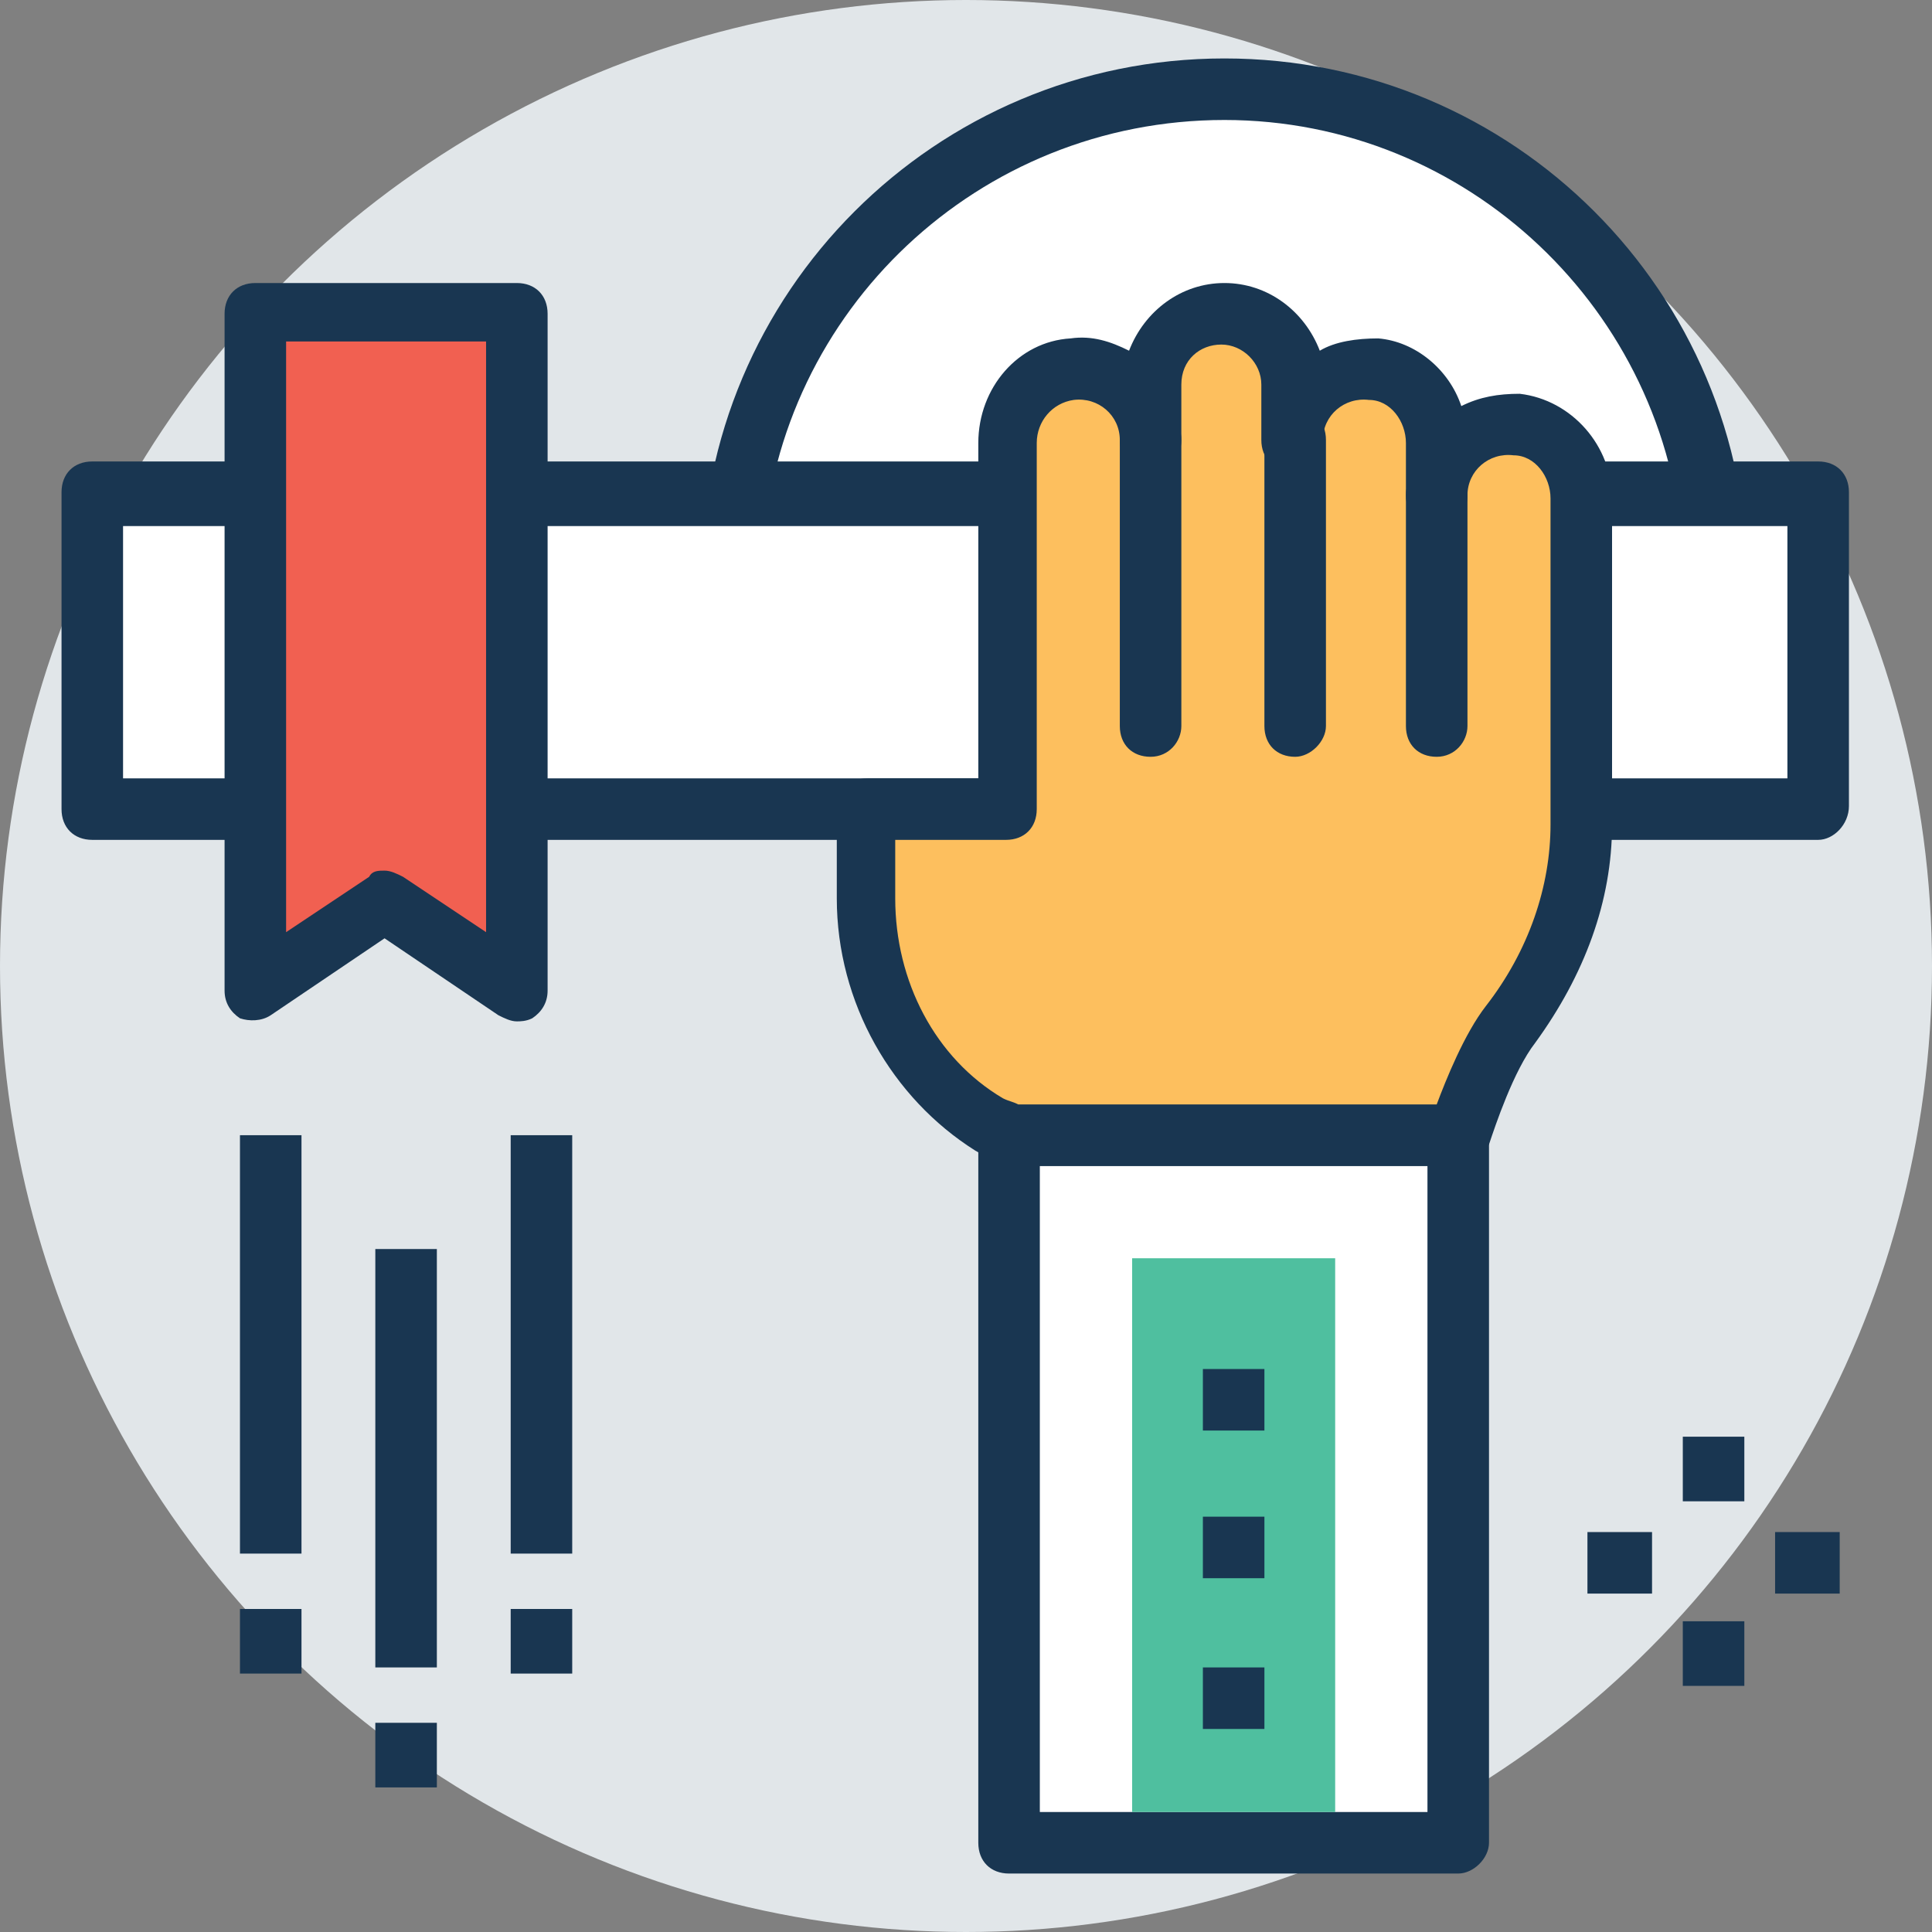 <?xml version="1.0" encoding="iso-8859-1"?>
<!-- Generator: Adobe Illustrator 19.0.0, SVG Export Plug-In . SVG Version: 6.00 Build 0)  -->
<svg version="1.1" id="Capa_1" xmlns="http://www.w3.org/2000/svg" xmlns:xlink="http://www.w3.org/1999/xlink" x="0px" y="0px"
	 viewBox="0 0 487.176 487.176" style="enable-background:new 0 0 487.176 487.176;" xml:space="preserve">
<rect x="0" y="0" width="487.176" height="487.176" fill="#808080" stroke="none"/>
<circle style="fill:#E1E6E9;" cx="243.588" cy="243.588" r="243.588"/>
<path style="fill:#FFFFFF;" d="M308.752,22.497c-68.267,0-124.121,55.855-124.121,124.121h247.467
	C432.097,78.352,377.018,22.497,308.752,22.497z"/>
<path style="fill:#193651;" d="M439.855,154.376H176.873v-7.758c0-72.921,58.958-131.879,131.879-131.879
	S440.63,73.697,440.63,146.618v7.758H439.855z M192.388,138.861h231.952c-3.879-60.509-54.303-108.606-115.588-108.606
	C246.691,30.255,196.267,78.352,192.388,138.861z"/>
<rect x="400.291" y="386.327" style="fill:#193651;" width="16.291" height="15.515"/>
<rect x="447.612" y="386.327" style="fill:#193651;" width="16.291" height="15.515"/>
<rect x="424.339" y="362.279" style="fill:#193651;" width="15.515" height="16.291"/>
<rect x="424.339" y="408.824" style="fill:#193651;" width="15.515" height="16.291"/>
<rect x="23.273" y="124.121" style="fill:#FFFFFF;" width="435.2" height="79.127"/>
<path style="fill:#193651;" d="M458.473,211.782h-435.2c-4.655,0-7.758-3.103-7.758-7.758v-79.903c0-4.655,3.103-7.758,7.758-7.758
	h435.2c4.655,0,7.758,3.103,7.758,7.758v79.127C466.23,207.903,462.352,211.782,458.473,211.782z M31.03,196.267h419.685v-63.612
	H31.03V196.267z"/>
<rect x="254.449" y="286.255" style="fill:#FFFFFF;" width="112.485" height="178.424"/>
<path style="fill:#193651;" d="M367.709,472.436H254.449c-4.655,0-7.758-3.103-7.758-7.758V286.255c0-4.655,3.103-7.758,7.758-7.758
	h113.261c4.655,0,7.758,3.103,7.758,7.758v178.424C375.467,468.558,371.588,472.436,367.709,472.436z M262.206,456.921h97.745
	V294.012h-97.745V456.921z"/>
<rect x="285.479" y="317.285" style="fill:#4FBF9F;" width="51.2" height="139.636"/>
<path style="fill:#FDBF5E;" d="M382.449,106.279c-10.861-0.776-20.17,6.982-20.17,17.842v-12.412
	c0-9.309-6.982-17.842-16.291-18.618c-10.861-0.776-20.17,6.982-20.17,17.842V96.97c0-10.085-7.758-17.842-17.842-17.842l0,0
	c-10.085,0-17.842,7.758-17.842,17.842v13.964c0-10.861-9.309-18.618-20.17-17.842c-9.309,0.776-16.291,9.309-16.291,18.618v92.315
	h-35.685v22.497c0,23.273,10.861,44.994,31.03,57.406c1.552,0.776,3.103,1.552,5.43,3.103h113.261c0,0,6.206-18.618,13.188-27.927
	c10.861-14.739,17.842-32.582,17.842-50.424v-83.006C397.964,116.364,391.758,107.83,382.449,106.279z"/>
<g>
	<path style="fill:#193651;" d="M367.709,294.012H254.449c-1.552,0-2.327,0-3.103-0.776c-2.327-0.776-3.879-2.327-5.43-3.103
		c-20.945-13.188-34.909-37.236-34.909-63.612v-22.497c0-4.655,3.103-7.758,7.758-7.758h27.927v-84.558
		c0-13.964,10.085-25.6,23.273-26.376c5.43-0.776,10.085,0.776,14.739,3.103c3.879-10.085,13.188-17.067,24.048-17.067
		c10.861,0,20.17,6.982,24.048,17.067c3.879-2.327,9.309-3.103,14.739-3.103c9.309,0.776,17.842,7.758,20.945,17.067
		c4.655-2.327,9.309-3.103,14.739-3.103c13.188,1.552,23.273,13.188,23.273,26.376v82.23c0,19.394-6.982,38.012-19.394,55.079
		c-5.43,6.982-10.085,20.945-11.636,25.6C373.915,291.685,370.812,294.012,367.709,294.012z M256.776,278.497h105.503
		c2.327-6.206,6.982-17.842,12.412-24.824c10.861-13.964,16.291-30.255,16.291-45.77v-82.23c0-5.43-3.879-10.861-9.309-10.861
		c-6.206-0.776-11.636,3.879-11.636,10.085c0,4.655-3.103,7.758-7.758,7.758c-4.655,0-7.758-3.103-7.758-7.758v-13.188
		c0-5.43-3.879-10.861-9.309-10.861c-6.206-0.776-11.636,3.879-11.636,10.085c0,4.655-3.103,7.758-7.758,7.758
		s-7.758-3.103-7.758-7.758V96.97c0-5.43-4.655-10.085-10.085-10.085c-5.43,0-10.085,3.879-10.085,10.085v13.964
		c0,4.655-3.103,7.758-7.758,7.758s-7.758-3.103-7.758-7.758c0-6.206-5.43-10.861-11.636-10.085
		c-5.43,0.776-9.309,5.43-9.309,10.861v92.315c0,4.655-3.103,7.758-7.758,7.758h-27.927v14.739
		c0,20.945,10.085,40.339,27.152,50.424C254.449,277.721,255.224,277.721,256.776,278.497z"/>
	<path style="fill:#193651;" d="M362.279,190.836c-4.655,0-7.758-3.103-7.758-7.758v-58.182c0-4.655,3.103-7.758,7.758-7.758
		c4.655,0,7.758,3.103,7.758,7.758v58.182C370.036,186.958,366.933,190.836,362.279,190.836z"/>
	<path style="fill:#193651;" d="M326.594,190.836c-4.655,0-7.758-3.103-7.758-7.758v-72.145c0-4.655,3.103-7.758,7.758-7.758
		c4.655,0,7.758,3.103,7.758,7.758v72.145C334.352,186.958,330.473,190.836,326.594,190.836z"/>
	<path style="fill:#193651;" d="M290.133,190.836c-4.655,0-7.758-3.103-7.758-7.758v-72.145c0-4.655,3.103-7.758,7.758-7.758
		s7.758,3.103,7.758,7.758v72.145C297.891,186.958,294.788,190.836,290.133,190.836z"/>
	<rect x="303.321" y="345.212" style="fill:#193651;" width="15.515" height="15.515"/>
	<rect x="303.321" y="382.449" style="fill:#193651;" width="15.515" height="15.515"/>
	<rect x="303.321" y="420.461" style="fill:#193651;" width="15.515" height="15.515"/>
</g>
<polygon style="fill:#F16051;" points="130.327,249.794 96.97,227.297 63.612,249.794 63.612,78.352 130.327,78.352 "/>
<g>
	<path style="fill:#193651;" d="M130.327,257.552c-1.552,0-3.103-0.776-4.655-1.552L96.97,236.606L68.267,256
		c-2.327,1.552-5.43,1.552-7.758,0.776c-2.327-1.552-3.879-3.879-3.879-6.982V79.127c0-4.655,3.103-7.758,7.758-7.758h65.939
		c4.655,0,7.758,3.103,7.758,7.758v170.667c0,3.103-1.552,5.43-3.879,6.982C132.655,257.552,131.103,257.552,130.327,257.552z
		 M96.97,219.539c1.552,0,3.103,0.776,4.655,1.552l20.945,13.964V86.109H72.145v148.945l20.945-13.964
		C93.867,219.539,95.418,219.539,96.97,219.539z"/>
	<rect x="60.509" y="286.255" style="fill:#193651;" width="15.515" height="105.503"/>
	<rect x="60.509" y="405.721" style="fill:#193651;" width="15.515" height="16.291"/>
	<rect x="94.642" y="314.958" style="fill:#193651;" width="15.515" height="105.503"/>
	<rect x="94.642" y="434.424" style="fill:#193651;" width="15.515" height="16.291"/>
	<rect x="128.776" y="286.255" style="fill:#193651;" width="15.515" height="105.503"/>
	<rect x="128.776" y="405.721" style="fill:#193651;" width="15.515" height="16.291"/>
</g>
<g>
</g>
<g>
</g>
<g>
</g>
<g>
</g>
<g>
</g>
<g>
</g>
<g>
</g>
<g>
</g>
<g>
</g>
<g>
</g>
<g>
</g>
<g>
</g>
<g>
</g>
<g>
</g>
<g>
</g>
</svg>
